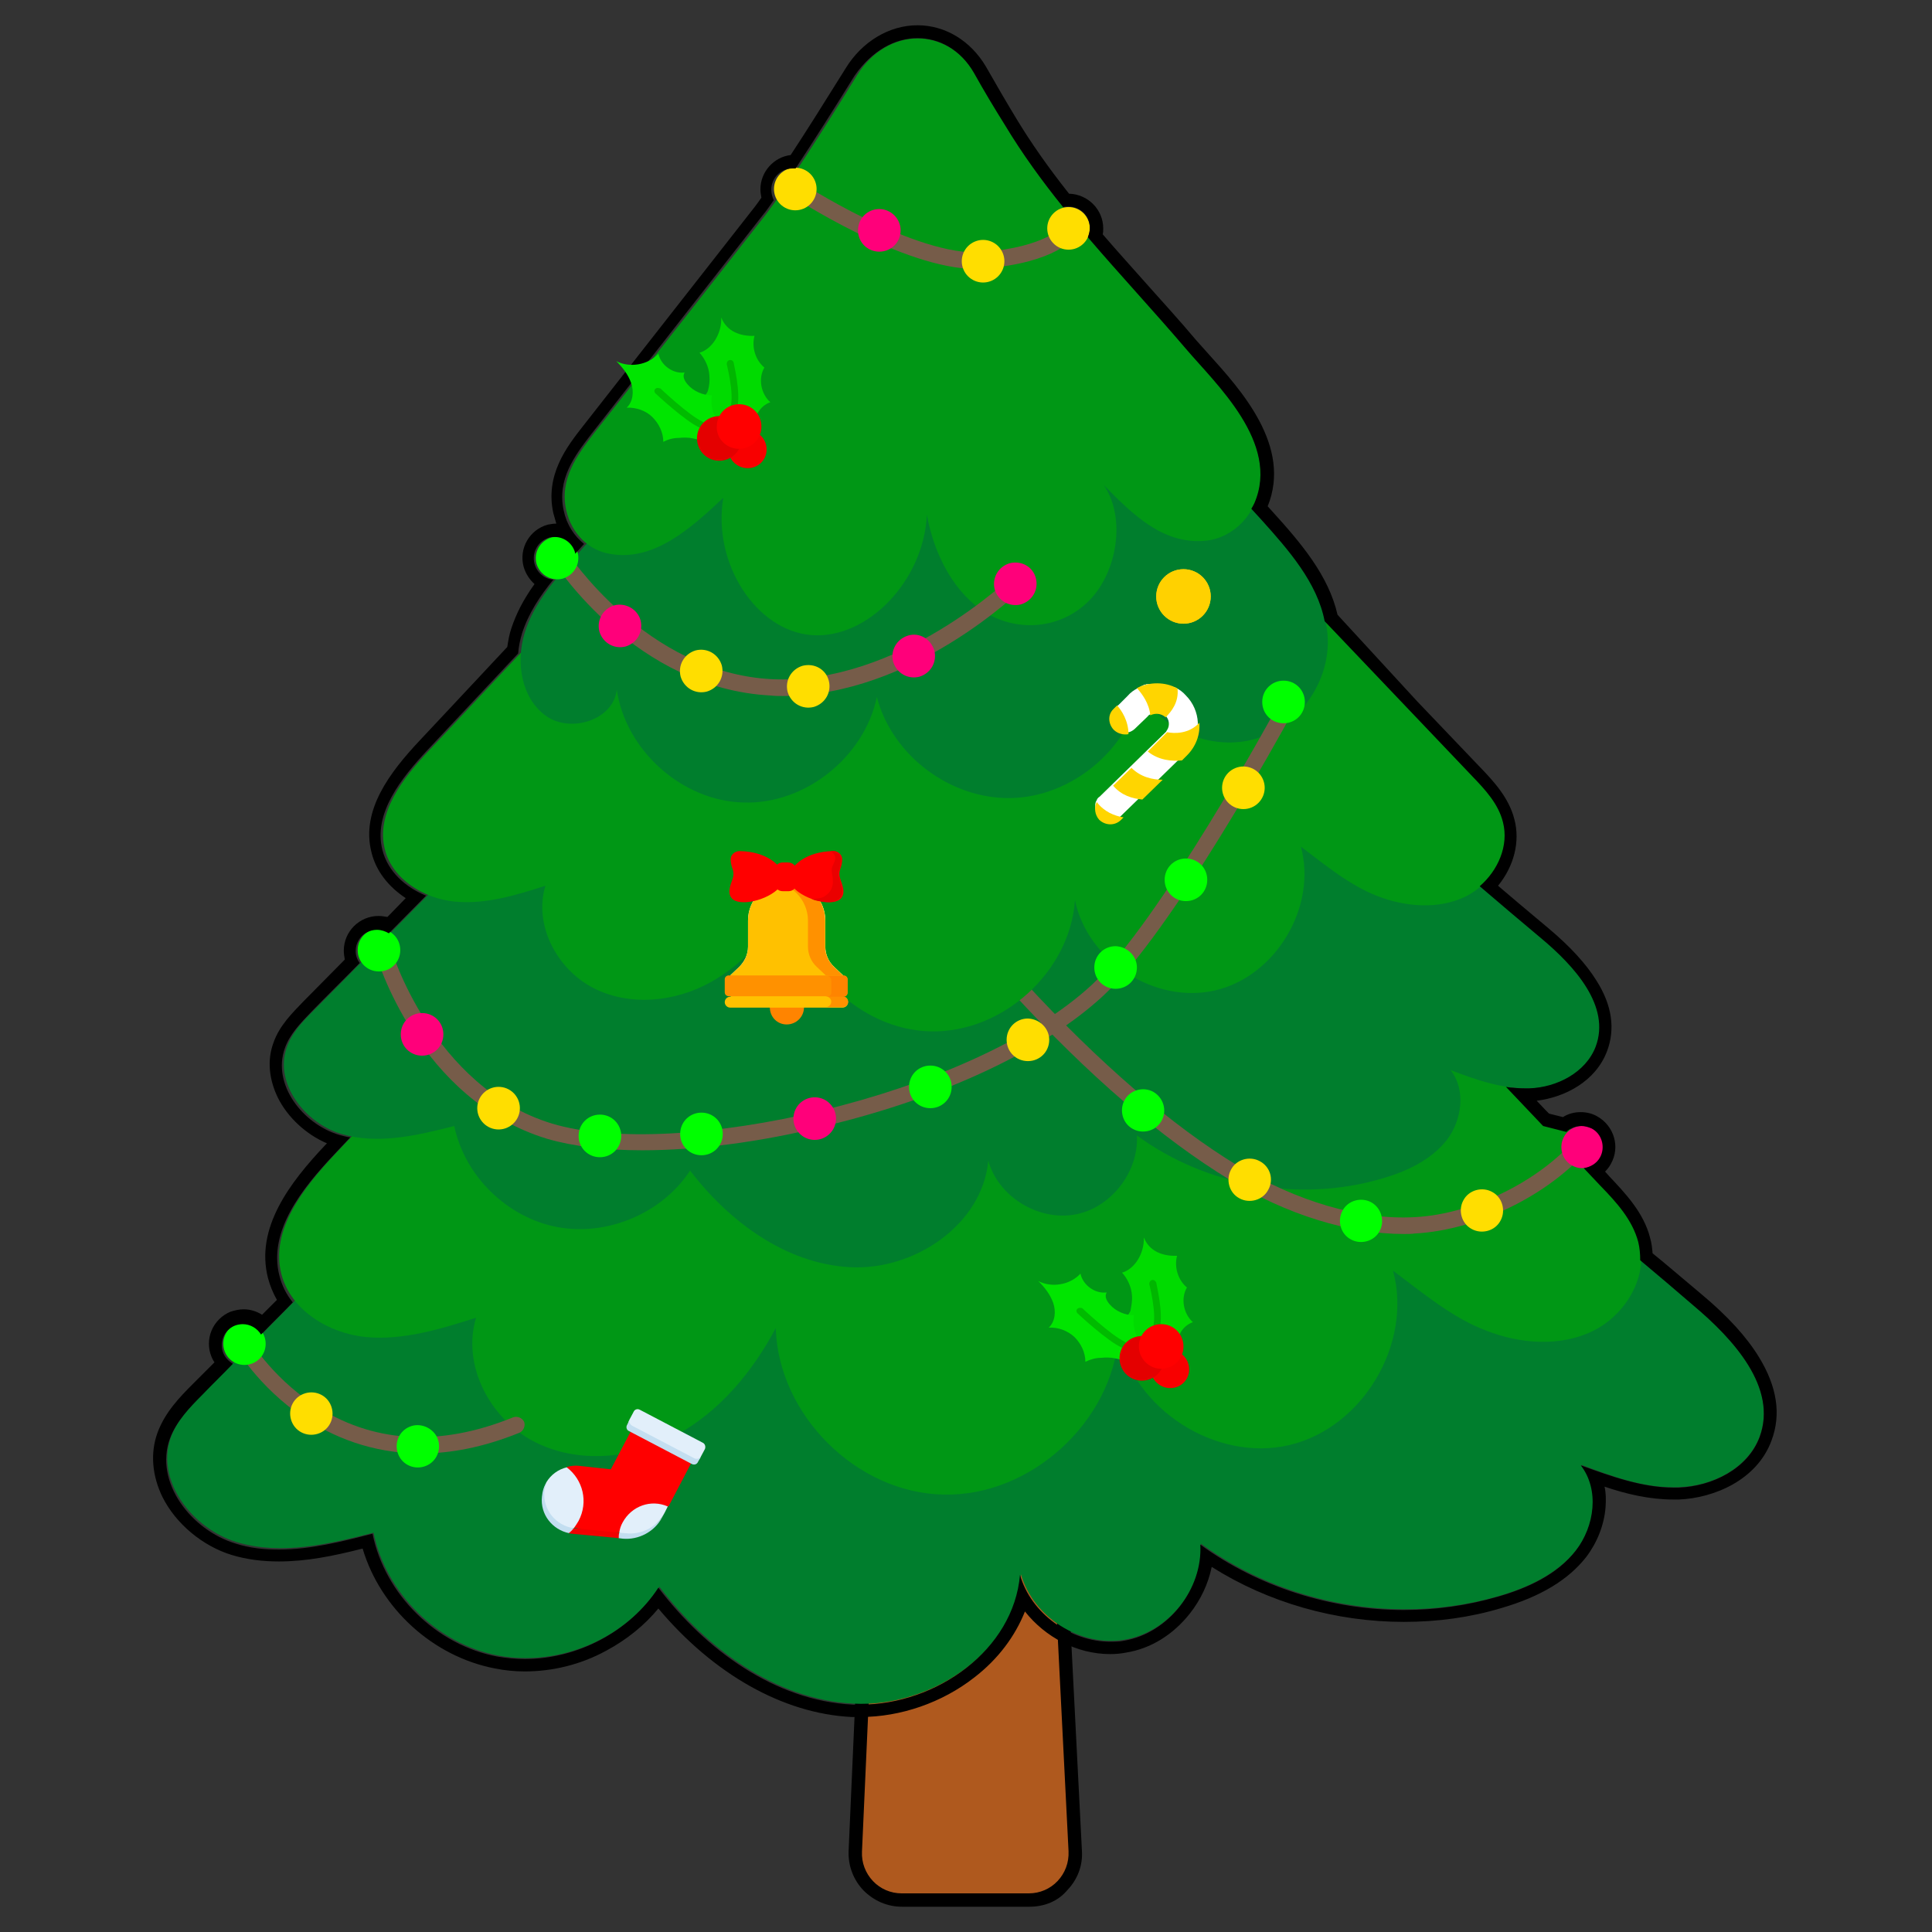 <?xml version="1.0" encoding="utf-8"?>
<!-- Generator: Adobe Illustrator 26.5.0, SVG Export Plug-In . SVG Version: 6.00 Build 0)  -->
<svg version="1.1" id="레이어_1" xmlns="http://www.w3.org/2000/svg" xmlns:xlink="http://www.w3.org/1999/xlink" x="0px"
	 y="0px" viewBox="0 0 390 390" style="enable-background:new 0 0 390 390;" xml:space="preserve">
<rect x="0" y="0" width="390" height="390" fill="#333333" stroke="none"/>
<g>
	<path style="fill:#AF591E;" d="M207.8,383.6h-25.7c-5.3,0-9.6-4.5-9.4-9.8l3.3-74.7h37.4l3.8,74.6
		C217.5,379.1,213.2,383.6,207.8,383.6z"/>
	<path d="M207.8,384.9h-25.7c-3,0-5.7-1.2-7.8-3.3c-2-2.1-3.1-4.9-3-7.9l3.3-74.7c0-0.7,0.6-1.3,1.3-1.3h37.4c0.7,0,1.3,0.6,1.3,1.3
		l3.8,74.6c0.2,3-0.9,5.8-2.9,7.9C213.6,383.8,210.8,384.9,207.8,384.9z M177.3,300.4l-3.3,73.4c-0.1,2.2,0.7,4.3,2.2,5.9
		c1.5,1.6,3.6,2.5,5.8,2.5h25.7c2.2,0,4.3-0.9,5.8-2.5c1.5-1.6,2.3-3.7,2.2-6l-3.7-73.4H177.3z"/>
</g>
<path style="fill:#007E2D;" d="M85.2,236.6c-14.7,14.9-29.4,29.7-44.1,44.6c-2.6,2.7-5.3,5.4-6.6,8.9c-3.2,8.8,4.4,18.5,13.3,21.2
	c9,2.7,18.6,0.4,27.6-1.9c2.5,12.2,12.9,22.5,25.2,24.8c12.3,2.3,25.7-3.4,32.5-13.9c9.5,12.5,23.5,22.8,39.2,23.6
	c15.7,0.8,32.5-10.4,33.8-26.1c2.5,8.7,12,14.7,20.9,13.2c8.9-1.5,16-10.4,15.4-19.4c17,12.4,39.9,16.5,60.1,10.6
	c5.9-1.7,11.9-4.5,15.7-9.3c3.8-4.9,4.8-12.3,1-17.2c6.4,2.4,12.9,4.8,19.7,4.5c6.8-0.2,13.9-3.8,16.3-10.2
	c3.7-9.9-5.3-19.7-13.4-26.6c-20.4-17.3-40.8-34.5-61.2-51.8c-20.1-17-41-34.5-66.2-42.2c-23.6-7.3-49.8-5.2-72,5.6
	c-22.1,10.8-39.9,30.3-48.6,53.4"/>
<path style="fill:#009715;" d="M120.4,176.8c-17.5,18.7-35.1,37.4-52.6,56c-6.4,6.8-13.3,15.4-11,24.4c1.9,7.3,9.6,12,17.1,12.7
	c7.5,0.7,15-1.6,22.2-3.9c-2.9,9.6,2.8,20.4,11.7,25c8.9,4.6,20,3.5,28.7-1.3c8.8-4.8,15.4-12.8,20.1-21.6
	c0.5,17.5,16.3,33.3,33.9,33.6c17.5,0.4,34-14.6,35.3-32.1c3,14.9,19.7,25.6,34.5,22.1c14.8-3.5,24.9-20.5,20.9-35.2
	c5.9,4.4,11.9,9.5,18.8,12.1c6.9,2.7,14.9,3.3,21.5,0.1c6.6-3.2,11.3-11,9.4-18.1c-1.1-4.4-4.4-7.9-7.6-11.3c-2.8-3,2.3-7-1.5-8.8
	c-19.5-9.5-32.7-27-45.5-40.4c-11.7-12.2-23.5-24.6-38-33.3c-18.1-10.7-39.8-15.1-60.6-12.2C156.9,147.7,134.8,161.5,120.4,176.8z"
	/>
<path style="fill:#007E2D;" d="M99.6,167.3c-12.1,12.2-24.2,24.5-36.3,36.7c-2.2,2.2-4.4,4.5-5.4,7.4c-2.6,7.2,3.6,15.3,11,17.5
	c7.4,2.2,15.3,0.3,22.8-1.6c2.1,10.1,10.7,18.5,20.8,20.4c10.1,1.9,21.2-2.8,26.8-11.4c7.9,10.3,19.3,18.8,32.3,19.5
	c13,0.7,26.7-8.6,27.9-21.5c2,7.2,9.9,12.1,17.3,10.9c7.3-1.2,13.1-8.5,12.7-16c14,10.3,32.9,13.6,49.5,8.7c4.9-1.4,9.8-3.7,13-7.7
	c3.1-4,4-10.2,0.8-14.2c5.2,2,10.7,3.9,16.2,3.7c5.6-0.2,11.5-3.1,13.4-8.4c3.1-8.2-4.3-16.3-11-21.9
	c-16.8-14.2-33.6-28.4-50.5-42.7c-16.6-14-33.8-28.4-54.6-34.8c-19.4-6-41.1-4.3-59.3,4.7c-18.2,8.9-32.9,25-40.1,44"/>
<g>
	<path style="fill:#765C49;" d="M85,293.4c-10.1,0-18-3.5-23.6-7.2c-9.4-6.3-14-14.4-14.2-14.8c-0.4-0.8-0.2-1.8,0.6-2.2
		c0.8-0.4,1.8-0.2,2.2,0.6l0,0c0,0.1,4.5,7.9,13.3,13.7c11.7,7.8,25.3,8.7,40.3,2.6c0.8-0.3,1.8,0.1,2.2,0.9
		c0.3,0.8-0.1,1.8-0.9,2.2C97.5,292.2,90.9,293.4,85,293.4z"/>
	<path style="fill:#00FF00;" d="M53.3,269.6c0.9,2.2-0.1,4.7-2.3,5.6c-2.2,0.9-4.7-0.1-5.6-2.3c-0.9-2.2,0.1-4.7,2.3-5.6
		C49.9,266.4,52.4,267.5,53.3,269.6z"/>
	<path style="fill:#FFDE00;" d="M66.8,283.7c0.9,2.2-0.1,4.7-2.3,5.6c-2.2,0.9-4.7-0.1-5.6-2.3c-0.9-2.2,0.1-4.7,2.3-5.6
		C63.4,280.5,65.9,281.5,66.8,283.7z"/>
	<path style="fill:#00FF00;" d="M88.3,290.3c0.9,2.2-0.1,4.7-2.3,5.6c-2.2,0.9-4.7-0.1-5.6-2.3c-0.9-2.2,0.1-4.7,2.3-5.6
		C84.8,287.1,87.4,288.2,88.3,290.3z"/>
</g>
<g>
	<path style="fill:#765C49;" d="M283.4,249.1c-11,0-23.7-3.9-35.1-10.9c-13.8-8.4-28.6-21.1-43.9-37.8c-0.6-0.7-0.6-1.7,0.1-2.3
		c0.7-0.6,1.7-0.6,2.3,0.1c15.1,16.4,29.7,29,43.2,37.2c11.7,7.1,24.6,10.9,35.5,10.3c12.3-0.6,26.5-7.9,33.7-17.2
		c0.6-0.7,1.6-0.9,2.3-0.3c0.7,0.6,0.9,1.6,0.3,2.3c-7.8,10.1-23,17.8-36.2,18.5C284.9,249.1,284.2,249.1,283.4,249.1z"/>
	<path style="fill:#00FF00;" d="M234.5,226.2c-1.1,2.1-3.8,2.8-5.8,1.7c-2.1-1.1-2.8-3.8-1.7-5.8c1.1-2.1,3.8-2.8,5.8-1.7
		C234.9,221.6,235.6,224.2,234.5,226.2z"/>
	<path style="fill:#FFDE00;" d="M256,240.2c-1.1,2.1-3.8,2.8-5.8,1.7c-2.1-1.1-2.8-3.8-1.7-5.8c1.1-2.1,3.8-2.8,5.8-1.7
		C256.4,235.5,257.2,238.1,256,240.2z"/>
	<path style="fill:#FFDE00;" d="M302.9,246.4c-1.1,2.1-3.8,2.8-5.8,1.7c-2.1-1.1-2.8-3.8-1.7-5.8c1.1-2.1,3.8-2.8,5.8-1.7
		C303.3,241.7,304,244.4,302.9,246.4z"/>
	<path style="fill:#00FF00;" d="M278.5,248.5c-1.1,2.1-3.8,2.8-5.8,1.7c-2.1-1.1-2.8-3.8-1.7-5.8c1.1-2.1,3.8-2.8,5.8-1.7
		C278.8,243.8,279.6,246.4,278.5,248.5z"/>
	<path style="fill:#FF007A;" d="M323.2,233.6c-1.1,2.1-3.8,2.8-5.8,1.7c-2.1-1.1-2.8-3.8-1.7-5.8c1.1-2.1,3.8-2.8,5.8-1.7
		C323.6,229,324.4,231.6,323.2,233.6z"/>
</g>
<path style="fill:#009715;" d="M130.1,105.2c-14.5,15.4-28.9,30.8-43.4,46.2c-5.3,5.6-10.9,12.7-9,20.1c1.5,6,7.9,9.9,14.1,10.5
	c6.2,0.6,12.4-1.3,18.3-3.2c-2.4,7.9,2.3,16.8,9.6,20.6c7.3,3.8,16.5,2.9,23.7-1.1c7.2-4,12.7-10.6,16.6-17.8
	c0.4,14.5,13.4,27.4,27.9,27.7c14.5,0.3,28.1-12,29.1-26.5c2.5,12.3,16.2,21.1,28.4,18.2c12.2-2.9,20.5-16.9,17.2-29
	c4.9,3.7,9.8,7.8,15.5,10c5.7,2.2,12.3,2.7,17.7,0.1c5.5-2.7,9.3-9.1,7.8-15c-0.9-3.6-3.6-6.5-6.2-9.3c-12.9-13.5-25.8-27-38.7-40.6
	c-9.6-10.1-19.4-20.3-31.3-27.4c-14.9-8.9-32.8-12.5-50-10C160.2,81.2,141.9,92.6,130.1,105.2z"/>
<path style="fill:#007E2D;" d="M116,112.5c-4.1,4.6-8.3,9.4-10.1,15.3c-1.8,5.9-0.7,13.1,4.3,16.7c5,3.6,13.7,0.8,14.3-5.3
	c1.8,12.3,13.2,22.5,25.6,22.8c12.4,0.4,24.4-9.2,26.9-21.3c3.1,11.8,14.8,20.6,27,20.4c12.1-0.2,23.5-9.5,26.2-21.4
	c4.5,7.9,14.7,12,23.4,9.4c8.7-2.6,15-11.6,14.4-20.7c-0.6-9.1-7-16.5-13.1-23.3c-8.5-9.4-17-18.8-25.5-28.2
	c-8.9-9.8-18.3-19.9-30.8-24.2c-15.6-5.3-34.1,0.3-43.8,13.5C142.7,82.4,129.4,97.3,116,112.5z"/>
<path style="fill:#009715;" d="M119.8,87.6c-3.3,4.3-6.9,9.1-5.5,15.4c1.1,4.8,4.6,8.1,8.8,8.8c8.8,1.6,16.2-5,22.9-11.3
	c-2.2,13.2,6.6,26.8,17.8,27.7c11.3,0.9,22.7-11,23.3-24.3c1.5,8.3,5.7,16.1,12.1,19.9c6.4,3.8,15,3.2,20.7-2.6
	c5.7-5.8,7.4-16.8,2.9-23.3c5.7,5.8,11.7,11.8,20,11.3c4.3-0.2,8.5-3,10.5-7.6c5.2-12.2-7.8-24.1-13.9-31.3
	c-12.4-14.5-26.3-28.2-36.4-44.9c-2.1-3.5-4.2-7.1-6.3-10.6c-5.5-9.5-17.6-9.4-23.7,0.4c-6.7,10.9-14.5,23-18.4,28.1
	C143,58.1,131.4,72.9,119.8,87.6z"/>
<g>
	<path style="fill:#765C49;" d="M129.6,232.2c-7.4,0-13.9-0.8-19.1-2.3c-26-7.9-34.5-36.6-34.8-37.8c-0.3-0.9,0.3-1.8,1.1-2
		c0.9-0.3,1.8,0.3,2,1.1c0.1,0.3,8.4,28.2,32.6,35.6c24.8,7.5,84.3-5.2,109-28c13.6-12.6,36.7-54.8,36.9-55.2
		c0.4-0.8,1.4-1.1,2.2-0.7c0.8,0.4,1.1,1.4,0.7,2.2c-1,1.8-23.6,43.1-37.6,56c-11.8,10.9-32.2,20.5-56,26.2
		C153.4,230.6,140.5,232.2,129.6,232.2z"/>
	<path style="fill:#00FF00;" d="M80.8,191.8c0,2.4-1.9,4.3-4.3,4.3c-2.4,0-4.3-1.9-4.3-4.3c0-2.4,1.9-4.3,4.3-4.3
		C78.9,187.5,80.8,189.4,80.8,191.8z"/>
	<path style="fill:#FF007A;" d="M89.5,208.8c0,2.4-1.9,4.3-4.3,4.3c-2.4,0-4.3-1.9-4.3-4.3c0-2.4,1.9-4.3,4.3-4.3
		C87.6,204.5,89.5,206.4,89.5,208.8z"/>
	
		<ellipse transform="matrix(8.248139e-02 -0.997 0.997 8.248139e-02 -130.683 305.544)" style="fill:#FFDE00;" cx="100.6" cy="223.7" rx="4.3" ry="4.3"/>
	<path style="fill:#00FF00;" d="M125.4,229.3c0,2.4-1.9,4.3-4.3,4.3s-4.3-1.9-4.3-4.3c0-2.4,1.9-4.3,4.3-4.3
		S125.4,226.9,125.4,229.3z"/>
	<path style="fill:#00FF00;" d="M145.9,228.9c0,2.4-1.9,4.3-4.3,4.3c-2.4,0-4.3-1.9-4.3-4.3c0-2.4,1.9-4.3,4.3-4.3
		C144,224.6,145.9,226.5,145.9,228.9z"/>
	
		<ellipse transform="matrix(0.23 -0.973 0.973 0.23 -92.978 333.952)" style="fill:#FF007A;" cx="164.5" cy="225.7" rx="4.3" ry="4.3"/>
	<path style="fill:#00FF00;" d="M192.1,219.4c0,2.4-1.9,4.3-4.3,4.3s-4.3-1.9-4.3-4.3c0-2.4,1.9-4.3,4.3-4.3S192.1,217,192.1,219.4z
		"/>
	<path style="fill:#FFDE00;" d="M211.8,209.9c0,2.4-1.9,4.3-4.3,4.3c-2.4,0-4.3-1.9-4.3-4.3s1.9-4.3,4.3-4.3
		C209.9,205.7,211.8,207.6,211.8,209.9z"/>
	<path style="fill:#00FF00;" d="M229.5,195.3c0,2.4-1.9,4.3-4.3,4.3c-2.4,0-4.3-1.9-4.3-4.3s1.9-4.3,4.3-4.3
		C227.6,191.1,229.5,193,229.5,195.3z"/>
	<path style="fill:#00FF00;" d="M243.7,177.6c0,2.4-1.9,4.3-4.3,4.3c-2.4,0-4.3-1.9-4.3-4.3c0-2.4,1.9-4.3,4.3-4.3
		C241.8,173.3,243.7,175.2,243.7,177.6z"/>
	
		<ellipse transform="matrix(0.924 -0.383 0.383 0.924 -41.772 108.113)" style="fill:#FFDE00;" cx="250.9" cy="159.1" rx="4.3" ry="4.3"/>
	<path style="fill:#00FF00;" d="M263.4,141.7c0,2.4-1.9,4.3-4.3,4.3c-2.4,0-4.3-1.9-4.3-4.3c0-2.4,1.9-4.3,4.3-4.3
		C261.5,137.4,263.4,139.3,263.4,141.7z"/>
</g>
<g>
	<path style="fill:#765C49;" d="M197,54.3c-14.7,0-36.9-14.5-37.8-15.1c-0.8-0.5-1-1.5-0.5-2.3c0.5-0.8,1.5-1,2.3-0.5
		c0.2,0.2,23.9,15.6,37.4,14.5c12.9-1.1,15.9-5.1,15.9-5.2c0.5-0.8,1.5-1,2.3-0.5c0.8,0.5,1,1.5,0.5,2.3c-0.3,0.6-3.8,5.5-18.4,6.7
		C198.1,54.3,197.5,54.3,197,54.3z"/>
	
		<ellipse transform="matrix(0.924 -0.383 0.383 0.924 -2.393 64.328)" style="fill:#FFDE00;" cx="160.5" cy="38.2" rx="4.3" ry="4.3"/>
	<path style="fill:#FF007A;" d="M181.8,46.5c0,2.4-1.9,4.3-4.3,4.3c-2.4,0-4.3-1.9-4.3-4.3c0-2.4,1.9-4.3,4.3-4.3
		C179.8,42.2,181.8,44.1,181.8,46.5z"/>
	
		<ellipse transform="matrix(0.924 -0.383 0.383 0.924 -5.095 79.929)" style="fill:#FFDE00;" cx="198.4" cy="52.8" rx="4.3" ry="4.3"/>
	<circle style="fill:#FFDE00;" cx="215.7" cy="46.1" r="4.3"/>
</g>
<g>
	<path style="fill:#765C49;" d="M158,140.5c-0.8,0-1.6,0-2.4-0.1c-27.3-1.4-43.3-26.2-44-27.2c-0.5-0.8-0.3-1.8,0.5-2.3
		c0.8-0.5,1.8-0.3,2.3,0.5c0.2,0.2,15.9,24.4,41.4,25.7c25.7,1.3,48.5-20.8,48.7-21c0.7-0.6,1.7-0.6,2.3,0c0.6,0.7,0.6,1.7,0,2.3
		C205.8,119.4,184.1,140.5,158,140.5z"/>
	<path style="fill:#00FF00;" d="M116.6,111.5c0.6,2.3-0.7,4.6-3,5.3c-2.3,0.6-4.6-0.7-5.3-3c-0.6-2.3,0.7-4.6,3-5.3
		C113.6,107.9,116,109.2,116.6,111.5z"/>
	<path style="fill:#FF007A;" d="M129.3,125.2c0.6,2.3-0.7,4.6-3,5.3c-2.3,0.6-4.6-0.7-5.3-3c-0.6-2.3,0.7-4.6,3-5.3
		C126.3,121.6,128.7,123,129.3,125.2z"/>
	<path style="fill:#FFDE00;" d="M145.7,134.3c0.6,2.3-0.7,4.6-3,5.3c-2.3,0.6-4.6-0.7-5.3-3c-0.6-2.3,0.7-4.6,3-5.3
		C142.7,130.7,145,132,145.7,134.3z"/>
	<path style="fill:#FFDE00;" d="M167.3,137.4c0.6,2.3-0.7,4.6-3,5.3c-2.3,0.6-4.6-0.7-5.3-3c-0.6-2.3,0.7-4.6,3-5.3
		C164.4,133.8,166.7,135.1,167.3,137.4z"/>
	<path style="fill:#FF007A;" d="M188.6,131.3c0.6,2.3-0.7,4.6-3,5.3c-2.3,0.6-4.6-0.7-5.3-3c-0.6-2.3,0.7-4.6,3-5.3
		C185.6,127.6,187.9,129,188.6,131.3z"/>
	<path style="fill:#FF007A;" d="M209.1,116.7c0.6,2.3-0.7,4.6-3,5.3c-2.3,0.6-4.6-0.7-5.3-3c-0.6-2.3,0.7-4.6,3-5.3
		C206.2,113.1,208.5,114.4,209.1,116.7z"/>
</g>
<g id="ornament_x5F_application_5_">
	<path style="fill:#00DB00;" d="M228.5,261.5c-0.1-1.7-0.9-3.4-2-4.6c2.5-0.7,4.5-3.8,4.4-7.1c1.1,2.8,3.8,3.8,6.7,3.7
		c-0.6,2.3,0.2,4.9,2,6.4c-1.3,2.2-0.7,5.3,1.2,7c-2.1,0.7-3.5,3.1-3.1,5.3c-0.8-0.8-2.1-0.9-3.1-0.4c-1,0.5-1.6,1.7-1.4,2.8
		c-0.5-1.7-2.5-2.8-4.2-2.2c0.4-0.1,0.4-1.8,0.3-2.1c-0.1-0.7-0.3-1.5-0.6-2.1c-0.3-0.5-1.9-1.6-1.9-1.6s1.2-1.4,1.4-2
		C228.4,263.5,228.6,262.5,228.5,261.5z"/>
	<path style="fill:#00E500;" d="M219.1,274.9c0-1.9-0.9-3.7-2.2-5c-1.4-1.3-3.3-2-5.2-1.9c1.3-1.2,1.5-3.3,0.9-5
		c-0.6-1.7-1.7-3.1-3-4.4c2.7,1.4,6.4,0.8,8.5-1.5c0.5,2.3,2.9,4.1,5.3,3.8c-0.5,0.8,0,1.7,0.6,2.4c1.2,1.4,3.1,2.2,4.9,2.2
		c-0.4,2.4,0.5,5,2.4,6.7c-0.2-0.2-1,0-1.2,0.1c-0.4,0.1-0.8,0.3-1.1,0.5c-0.3,0.2-0.6,0.5-0.9,0.9c-0.2,0.3-0.3,0.8-0.5,1.1
		c-0.3,0.3-0.7,0-1.1-0.2c-0.4-0.2-0.9-0.3-1.4-0.4c-0.9-0.2-1.9-0.2-2.9-0.1C221.2,274.1,220.1,274.4,219.1,274.9z"/>
	<g style="opacity:0.5;">
		<path style="fill:#009100;" d="M218,264c-0.4,0-0.7,0.3-0.7,0.6c0,0.2,0.1,0.4,0.2,0.5c0.2,0.2,6,5.6,8.9,6.9
			c0.3,0.2,0.7,0,0.9-0.3c0.2-0.3,0-0.7-0.3-0.9l0,0c-2.7-1.2-8.5-6.7-8.5-6.7C218.3,264,218.2,264,218,264z"/>
		<path style="fill:#009100;" d="M232.5,258.4L232.5,258.4c-0.3,0.1-0.5,0.4-0.5,0.8c0,0.1,1.5,5.8,0.8,8.5c0,0,0,0.1,0,0.1
			c-0.1,0.3,0.2,0.7,0.5,0.8c0.3,0.1,0.7-0.2,0.8-0.5c0.8-3.1-0.7-8.9-0.7-9.2C233.2,258.5,232.9,258.3,232.5,258.4L232.5,258.4z"/>
	</g>
	<path style="fill:#F80000;" d="M236,280.2c-1.7-0.1-3.2-1.3-3.6-3c-0.1-0.3,0-0.5,0.3-0.7l4.8-3.4c0.1-0.1,0.3-0.1,0.4-0.1
		c0.1,0,0.2,0,0.3,0.1c1.8,1.1,2.4,3.5,1.3,5.3C238.8,279.6,237.4,280.3,236,280.2z"/>
	<path style="fill:#E40000;" d="M230.3,278.7c2.5,0.1,4.6-1.8,4.7-4.3c0.1-2.5-1.8-4.6-4.3-4.7c-2.5-0.1-4.6,1.8-4.7,4.3
		C225.9,276.5,227.8,278.6,230.3,278.7z"/>
	<path style="fill:#FF0000;" d="M234.2,276.3c2.5,0.1,4.6-1.8,4.7-4.3c0.1-2.5-1.8-4.6-4.3-4.7c-2.5-0.1-4.6,1.8-4.7,4.3
		C229.8,274.1,231.8,276.2,234.2,276.3z"/>
</g>
<g id="bell_x5F_application_5_">
	<g>
		<path style="fill:#FF8400;" d="M158.8,206.8L158.8,206.8c1.9,0,3.5-1.5,3.5-3.5l-0.8-0.7h-5.3l-0.8,0.7
			C155.4,205.3,156.9,206.8,158.8,206.8z"/>
		<path style="fill:#FFC100;" d="M147.4,203.4h22.7c0.6,0,1.1-0.5,1.1-1.1v0c0-0.6-0.5-1.1-1.1-1.1l-1-0.7h-20.6l-1.1,0.7
			c-0.6,0-1.1,0.5-1.1,1.1v0C146.3,202.9,146.8,203.4,147.4,203.4z"/>
		<path style="fill:#FF9100;" d="M167.8,202.2L167.8,202.2c0,0.6-0.5,1.1-1.1,1.1h3.4c0.6,0,1.1-0.5,1.1-1.1v0
			c0-0.6-0.5-1.1-1.1-1.1l-1-0.7h-3.4l1,0.7C167.3,201.2,167.8,201.6,167.8,202.2z"/>
		<path style="fill:#FFFFFF;" d="M149.2,195.2c1.1-1.1,1.8-2.5,1.8-4.1v-5.3c0-4.3,3.5-7.8,7.8-7.8c4.3,0,7.8,3.5,7.8,7.8v5.3
			c0,1.5,0.6,3,1.8,4.1l1.8,1.7h-9.9h-3h-9.9L149.2,195.2z"/>
		<path style="fill:#FFC100;" d="M149.2,195.2c1.1-1.1,1.8-2.5,1.8-4.1v-5.3c0-4.3,3.5-7.8,7.8-7.8c4.3,0,7.8,3.5,7.8,7.8v5.3
			c0,1.5,0.6,3,1.8,4.1l1.8,1.7l-1.6,0.7H149l-1.6-0.7L149.2,195.2z"/>
		<path style="fill:#FF9100;" d="M157,178.2c1.5,0.3,2.8,1.1,3.8,2.1c1.4,1.4,2.3,3.4,2.3,5.5v5.3c0,1.5,0.6,3,1.8,4.1l1.8,1.7h3.4
			l-1.8-1.7c-1.1-1.1-1.8-2.5-1.8-4.1v-5.3c0-2.2-0.9-4.1-2.3-5.5c-1.4-1.4-3.4-2.3-5.5-2.3C158.1,178,157.6,178.1,157,178.2z"/>
		<path style="fill:#FF9100;" d="M146.3,197.7v2.6c0,0.5,0.4,0.8,0.8,0.8h23.2c0.5,0,0.8-0.4,0.8-0.8v-2.6c0-0.5-0.4-0.8-0.8-0.8
			h-23.2C146.7,196.9,146.3,197.2,146.3,197.7z"/>
		<path style="fill:#FF8400;" d="M166.9,201.2h3.4c0.5,0,0.8-0.4,0.8-0.8v-2.6c0-0.5-0.4-0.8-0.8-0.8h-3.4c0.5,0,0.9,0.4,0.9,0.9
			v2.6C167.8,200.8,167.4,201.2,166.9,201.2z"/>
	</g>
	<g>
		<path style="fill:#FF0000;" d="M160.3,174.9c0,0,2.2-3,7.9-3.1c1,0,1.9,0.8,1.8,1.8c0,0.4-0.1,1-0.3,1.6c0,0-0.4,0.8-0.2,1.8
			c0.2,1,1.4,3,0.3,4.3c-1.4,1.8-7.3,0.5-9.7-2.2L160.3,174.9z"/>
		<path style="fill:#FF0000;" d="M157.2,174.9c0,0-2.2-3-7.9-3.1c-1,0-1.9,0.8-1.8,1.8c0,0.4,0.1,1,0.3,1.6c0,0,0.4,0.8,0.2,1.8
			c-0.2,1-1.4,3-0.3,4.3c1.4,1.8,7.3,0.5,9.7-2.2L157.2,174.9z"/>
		<g>
			<path style="fill:#FF0000;" d="M159.2,179.9H158c-1,0-1.7-0.8-1.7-1.7v-2.4c0-1,0.8-1.7,1.7-1.7h1.1c1,0,1.7,0.8,1.7,1.7v2.4
				C160.9,179.1,160.1,179.9,159.2,179.9z"/>
		</g>
		<g>
			<path style="fill:#EA0000;" d="M169.4,177c-0.2-1,0.2-1.8,0.2-1.8c0.2-0.6,0.3-1.2,0.3-1.6c0.1-1-0.8-1.9-1.8-1.8
				c-0.2,0-0.3,0-0.5,0c0.6,0.3,1.1,0.9,1,1.6c-0.1,0.7-0.6,1.3-0.7,2c-0.1,0.7,0.2,1.3,0.2,2c0.2,1.7-0.5,2.8-1.6,3.5
				c-0.7,0.5-1.8,0.5-2.7,0.6c2.4,0.8,4.9,0.9,5.8-0.2C170.8,180,169.6,178,169.4,177z"/>
		</g>
	</g>
</g>
<g id="socks_x5F_application_5_">
	<g>
		<path style="fill:#E2EFFA;" d="M141.8,291.2l-12.6-6.6c-0.5-0.3-1.1-0.1-1.3,0.4l-0.8,1.5c-0.6,1.1-0.3,1.6,0.2,1.9l12.6,6.6
			c0.5,0.3,1.1,0.1,1.6-1l0.8-1.5C142.5,292,142.3,291.4,141.8,291.2z"/>
		<path style="fill:#FF0000;" d="M133.6,291.6l-6.3-2.6l-4,7.6l-6.4-0.7c-0.8-0.1-1.6,0-2.4,0.2c-0.8,0.2,1.4,12.3,1.4,12.3
			c0.1,0,0.1,0,0.2,0l4.3,1.1l4.8-0.2l9.8-5.3l4.6-8.8L133.6,291.6z"/>
		<path style="fill:#E2EFFA;" d="M126.2,310.1c3.2,0.3,6.5-1.9,8-4.8l0.6-1.2c-3.4-1.5-7.3-0.1-9.1,3.2c-0.4,0.7-0.6,1.4-0.7,2.1
			L126.2,310.1z"/>
		<path style="fill:#C3DEF0;" d="M140.2,294.4l-12.6-6.6c-0.5-0.3-0.7-0.9-0.4-1.3l-0.6,1.1c-0.3,0.5-0.1,1.1,0.4,1.3l12.6,6.6
			c0.5,0.3,1.1,0.1,1.3-0.4l0.6-1.1C141.3,294.4,140.7,294.6,140.2,294.4z"/>
		<path style="fill:#E2EFFA;" d="M109.7,301c-0.3,3.2,1.4,6.7,4.4,7.7l1.7-0.2c0.4-0.5,0.7-1,1-1.5c2-3.8,0.9-8.3-2.4-10.8
			c-1.7,0.4-3.2,1.5-4.1,3C110.1,299.7,109.8,300.4,109.7,301z"/>
		<path style="fill:#C3DEF0;" d="M109.9,301c0.1-0.7,0.2-1.3,0.5-1.9c-0.6,0.9-0.9,1.9-1,3c-0.4,3.6,2.1,6.7,5.5,7.4l1.1-0.3
			l-0.1-0.7C112.2,308,109.5,304.7,109.9,301L109.9,301z"/>
		<path style="fill:#C3DEF0;" d="M126.3,309.5l-1.3-0.1l-0.5,0.6l0.4,0.5l0.8,0.1c3.2,0.3,6.4-1.4,7.9-4.2l0.6-1.1
			C132.7,308.2,129.5,309.9,126.3,309.5L126.3,309.5z"/>
		<path style="fill:#F20000;" d="M124.9,310.5c0-0.4,0-0.7,0.1-1.1l-9-0.9c-0.1,0-0.1,0-0.2,0c-0.3,0.4-0.6,0.7-1,1
			c0.2,0,0.4,0.1,0.6,0.1L124.9,310.5z"/>
	</g>
</g>
<circle style="fill:#FFD100;" cx="238.9" cy="120.4" r="5.5"/>
<circle style="fill:#FFD100;" cx="238.9" cy="120.4" r="5.5"/>
<g>
	<path d="M185.2,7.7c4.4,0,8.7,2.3,11.4,7c2,3.6,4.1,7.1,6.3,10.6c3.5,5.8,7.5,11.3,11.7,16.5c0.4-0.1,0.7-0.1,1.1-0.1
		c2.4,0,4.3,1.9,4.3,4.3c0,0.7-0.2,1.3-0.4,1.9c6.5,7.6,13.3,14.9,19.7,22.4c6.1,7.2,19.2,19.1,13.9,31.3c-0.2,0.4-0.4,0.8-0.6,1.1
		c0.7,0.8,1.4,1.5,2.1,2.3c5.4,6,11.2,12.6,12.7,20.4c9.9,10.4,19.9,20.9,29.8,31.3c2.6,2.7,5.3,5.6,6.2,9.3c1.2,4.7-1,9.7-4.7,12.9
		c4.1,3.5,8.2,7,12.4,10.5c6.7,5.6,14.1,13.7,11,21.9c-2,5.2-7.8,8.2-13.4,8.4c-0.3,0-0.5,0-0.8,0c-1.3,0-2.6-0.1-3.9-0.3
		c2.5,2.6,5,5.3,7.5,7.9l4.7,1.2c0.8-0.8,1.9-1.2,3-1.2c0.7,0,1.4,0.2,2.1,0.5c2.1,1.1,2.8,3.8,1.7,5.8c-0.7,1.3-2,2-3.3,2.2
		c1.1,1.2,2.3,2.4,3.4,3.6c3.2,3.3,6.4,6.8,7.6,11.3c0.3,1.2,0.4,2.5,0.4,3.7c3.6,3,7.1,6,10.7,9.1c8.1,6.8,17.1,16.6,13.4,26.6
		c-2.4,6.4-9.5,9.9-16.3,10.2c-0.3,0-0.6,0-1,0c-6.4,0-12.7-2.3-18.8-4.5c3.8,4.9,2.8,12.3-1,17.2c-3.8,4.9-9.8,7.6-15.7,9.3
		c-6.2,1.8-12.6,2.7-19,2.7c-14.6,0-29.3-4.6-41.1-13.2c0.5,9-6.5,17.9-15.4,19.4c-0.9,0.2-1.9,0.2-2.8,0.2c-8,0-16-5.7-18.2-13.5
		c-1.3,15.2-16.9,26.2-32.2,26.2c-0.5,0-1.1,0-1.6,0c-15.7-0.8-29.7-11.1-39.2-23.6c-5.8,8.9-16.4,14.4-27,14.4
		c-1.8,0-3.7-0.2-5.5-0.5c-12.3-2.3-22.7-12.5-25.2-24.8c-6.2,1.6-12.6,3.2-18.9,3.2c-3,0-5.9-0.3-8.7-1.2
		c-9-2.7-16.5-12.4-13.3-21.2c1.3-3.5,4-6.3,6.6-8.9c2-2.1,4.1-4.1,6.1-6.2c-0.8-0.5-1.5-1.2-1.9-2.1c-0.9-2.2,0.1-4.7,2.3-5.6
		c0.5-0.2,1.1-0.3,1.6-0.3c1.5,0,2.9,0.8,3.7,2.1c2.1-2.2,4.3-4.3,6.4-6.5c-1.3-1.6-2.2-3.4-2.7-5.4c-2.3-9,4.6-17.6,11-24.4
		c1.1-1.2,2.2-2.3,3.3-3.5c-0.7-0.1-1.5-0.3-2.2-0.5c-7.4-2.2-13.6-10.2-11-17.5c1-2.9,3.3-5.2,5.4-7.4c3.2-3.3,6.5-6.5,9.7-9.8
		c-0.5-0.7-0.8-1.5-0.8-2.4c0-2.4,1.9-4.3,4.3-4.3c0.9,0,1.7,0.3,2.4,0.7c2.5-2.5,5-5.1,7.5-7.6c-4.2-1.7-7.7-4.9-8.8-9.2
		c-1.9-7.4,3.8-14.5,9-20.1c6.1-6.5,12.2-13,18.4-19.6c0.1-1.4,0.4-2.8,0.8-4.1c1.3-4,3.6-7.5,6.3-10.8c-1.8-0.1-3.3-1.4-3.8-3.2
		c-0.6-2.3,0.7-4.6,3-5.3c0.4-0.1,0.8-0.1,1.1-0.1c1.9,0,3.6,1.3,4.1,3.2c0,0.1,0,0.1,0,0.2c0.6-0.7,1.2-1.3,1.8-2
		c-2-1.6-3.5-3.9-4.1-6.7c-1.4-6.3,2.2-11.1,5.5-15.4c11.6-14.8,23.1-29.5,34.7-44.3c0.7-0.8,1.4-1.9,2.2-3
		c-0.3-0.6-0.5-1.3-0.5-2.1c0-2.4,1.9-4.3,4.3-4.3c0.2,0,0.4,0,0.6,0c3.7-5.6,8-12.4,11.9-18.7C176,10.2,180.7,7.7,185.2,7.7
		 M185.2,5.1C185.2,5.1,185.2,5.1,185.2,5.1c-5.7,0-11.2,3.3-14.5,8.7c-4.3,6.9-8,12.8-11.1,17.5c-3.4,0.4-6.1,3.4-6.1,6.9
		c0,0.6,0.1,1.1,0.2,1.7c-0.5,0.7-0.9,1.3-1.3,1.8L117.7,86c-3.3,4.2-7.7,9.9-6,17.6c0.2,0.7,0.4,1.4,0.6,2.1
		c-0.6,0-1.1,0.1-1.7,0.2c-3.7,1-5.9,4.8-4.9,8.5c0.4,1.4,1.2,2.6,2.2,3.5c-2.3,3.2-3.7,6-4.7,9c-0.4,1.2-0.6,2.4-0.8,3.7
		l-11.7,12.5l-6,6.4c-6,6.4-11.9,14.1-9.7,22.6c0.9,3.7,3.4,6.9,6.9,9.2l-3.1,3.2l-0.6,0.6c-0.6-0.1-1.2-0.2-1.8-0.2
		c-3.8,0-7,3.1-7,7c0,0.6,0.1,1.2,0.2,1.8l-8.4,8.5c-2.1,2.2-4.8,4.8-6,8.3c-1.3,3.5-0.9,7.4,0.9,11.1c2,4,5.7,7.4,9.9,9.2l-0.3,0.3
		c-7.2,7.6-14.2,16.8-11.6,26.9c0.4,1.5,1,3,1.8,4.4l-3,3c-1.1-0.7-2.4-1.1-3.7-1.1c-0.9,0-1.8,0.2-2.7,0.5
		c-1.7,0.7-3.1,2.1-3.8,3.8c-0.7,1.7-0.7,3.6,0,5.3c0.2,0.4,0.3,0.7,0.6,1.1l-4.3,4.3c-2.7,2.7-5.7,5.8-7.2,9.9
		c-1.5,4.1-1.1,8.7,1,13c2.7,5.4,8.1,9.9,14,11.7c3,0.9,6.1,1.3,9.5,1.3c5.6,0,11-1.1,16.9-2.6c3.6,12.1,14.2,21.8,26.7,24.2
		c2,0.4,4,0.6,6,0.6c5.7,0,11.4-1.4,16.5-4.2c4.1-2.2,7.7-5.1,10.5-8.5c11.1,13.2,25.1,21.2,39,21.9c0.6,0,1.2,0,1.8,0
		c8.1,0,16.5-2.9,23-8c4.8-3.7,8.2-8.3,10.2-13.3c4.1,5.2,10.5,8.6,17.2,8.6c1.1,0,2.2-0.1,3.2-0.3c5-0.8,9.5-3.6,12.9-7.9
		c2.2-2.8,3.7-6,4.4-9.4c11.4,7.2,25,11.1,38.8,11.1c6.8,0,13.4-0.9,19.7-2.8c7.9-2.3,13.5-5.7,17.1-10.3c2.2-2.9,3.6-6.4,3.9-10
		c0.1-1.5,0.1-2.9-0.2-4.2c4.4,1.5,9.1,2.6,13.9,2.6c0.4,0,0.7,0,1.1,0c7.2-0.3,15.8-4,18.7-11.9c2-5.3,1.1-10.9-2.5-16.8
		c-2.5-4.1-6.3-8.3-11.7-12.8l-7.6-6.4l-2.2-1.8c-0.1-1.1-0.2-2.1-0.5-3.1c-1.3-5.2-5.2-9.2-8.2-12.4l-0.9-1c0.5-0.5,0.9-1,1.2-1.6
		c1.9-3.4,0.6-7.6-2.7-9.5c-1-0.6-2.2-0.9-3.4-0.9c-1.3,0-2.5,0.3-3.6,1l-2.8-0.7l-0.6-0.6l-1.9-2c5.7-0.7,11.9-3.9,14.2-10
		c1.7-4.5,1-9.3-2.1-14.2c-2.1-3.4-5.3-6.9-9.7-10.6l-6.2-5.2l-4-3.4c3.2-3.9,4.5-8.9,3.3-13.4c-1.1-4.4-4.3-7.8-6.9-10.5
		l-12.7-13.3L270,124.1c-1.8-7.9-7.3-14.4-13.2-20.9l-0.9-1c4.9-12.1-5.3-23.4-12-30.8c-0.9-1-1.8-2-2.5-2.8
		c-3.1-3.7-6.4-7.3-9.6-10.9c-3-3.4-6.2-6.9-9.2-10.4c0.1-0.4,0.1-0.8,0.1-1.2c0-3.8-3.1-6.9-6.9-7c-4.2-5.3-7.7-10.3-10.6-15.1
		c-2-3.3-4.1-6.9-6.2-10.6C195.9,8.2,190.8,5.1,185.2,5.1L185.2,5.1z"/>
</g>
<g id="ornament_x5F_application_2_">
	<path style="fill:#00DB00;" d="M143.2,75.8c-0.1-1.7-0.9-3.4-2-4.6c2.5-0.7,4.5-3.8,4.4-7.1c1.1,2.8,3.8,3.8,6.7,3.7
		c-0.6,2.3,0.2,4.9,2,6.4c-1.3,2.2-0.7,5.3,1.2,7c-2.1,0.7-3.5,3.1-3.1,5.3c-0.8-0.8-2.1-0.9-3.1-0.4c-1,0.5-1.6,1.7-1.4,2.8
		c-0.5-1.7-2.5-2.8-4.2-2.2c0.4-0.1,0.4-1.8,0.3-2.1c-0.1-0.7-0.3-1.5-0.6-2.1c-0.3-0.5-1.9-1.6-1.9-1.6s1.2-1.4,1.4-2
		C143.2,77.8,143.3,76.8,143.2,75.8z"/>
	<path style="fill:#00E500;" d="M133.9,89.2c0-1.9-0.9-3.7-2.2-5s-3.3-2-5.2-1.9c1.3-1.2,1.5-3.3,0.9-5c-0.6-1.7-1.7-3.1-3-4.4
		c2.7,1.4,6.4,0.8,8.5-1.5c0.5,2.3,2.9,4.1,5.3,3.8c-0.5,0.8,0,1.7,0.6,2.4c1.2,1.4,3.1,2.2,4.9,2.2c-0.4,2.4,0.5,5,2.4,6.7
		c-0.2-0.2-1,0-1.2,0.1c-0.4,0.1-0.8,0.3-1.1,0.5c-0.3,0.2-0.6,0.5-0.9,0.9c-0.2,0.3-0.3,0.8-0.5,1.1c-0.3,0.3-0.7,0-1.1-0.2
		c-0.4-0.2-0.9-0.3-1.4-0.4c-0.9-0.2-1.9-0.2-2.9-0.1C135.9,88.4,134.8,88.7,133.9,89.2z"/>
	<g style="opacity:0.5;">
		<path style="fill:#009100;" d="M132.8,78.3c-0.4,0-0.7,0.3-0.7,0.6c0,0.2,0.1,0.4,0.2,0.5c0.2,0.2,6,5.6,8.9,6.9
			c0.3,0.2,0.7,0,0.9-0.3c0.2-0.3,0-0.7-0.3-0.9l0,0c-2.7-1.2-8.5-6.7-8.5-6.7C133.1,78.4,132.9,78.3,132.8,78.3z"/>
		<path style="fill:#009100;" d="M147.2,72.7L147.2,72.7c-0.3,0.1-0.5,0.4-0.5,0.8c0,0.1,1.5,5.8,0.8,8.5c0,0,0,0.1,0,0.1
			c-0.1,0.3,0.2,0.7,0.5,0.8c0.3,0.1,0.7-0.2,0.8-0.5c0.8-3.1-0.7-8.9-0.7-9.2C148,72.8,147.6,72.6,147.2,72.7L147.2,72.7z"/>
	</g>
	<path style="fill:#F80000;" d="M150.7,94.5c-1.7-0.1-3.2-1.3-3.6-3c-0.1-0.3,0-0.5,0.3-0.7l4.8-3.4c0.1-0.1,0.3-0.1,0.4-0.1
		c0.1,0,0.2,0,0.3,0.1c1.8,1.1,2.4,3.5,1.3,5.3C153.5,93.9,152.1,94.6,150.7,94.5z"/>
	<path style="fill:#E40000;" d="M145,93c2.5,0.1,4.6-1.8,4.7-4.3c0.1-2.5-1.8-4.6-4.3-4.7c-2.5-0.1-4.6,1.8-4.7,4.3
		C140.6,90.8,142.5,92.9,145,93z"/>
	<path style="fill:#FF0000;" d="M149,90.6c2.5,0.1,4.6-1.8,4.7-4.3c0.1-2.5-1.8-4.6-4.3-4.7c-2.5-0.1-4.6,1.8-4.7,4.3
		C144.5,88.4,146.5,90.5,149,90.6z"/>
</g>
<g>
	<path style="fill:#FFFFFF;" d="M229.7,138.9c0.1,0,0.1-0.1,0.2-0.1c0,0,0.1,0,0.1-0.1c0.1,0,0.2-0.1,0.3-0.1c0,0,0.1,0,0.1-0.1
		c0.1,0,0.1-0.1,0.2-0.1c0.1,0,0.1,0,0.2-0.1c0.1,0,0.2-0.1,0.2-0.1c0,0,0.1,0,0.1,0c0.1,0,0.2,0,0.3-0.1c0.1,0,0.1,0,0.2,0
		c0.1,0,0.1,0,0.2,0c0,0,0.1,0,0.1,0c0.1,0,0.2,0,0.3,0c0,0,0.1,0,0.1,0c0.1,0,0.2,0,0.2,0c0,0,0.1,0,0.1,0c0.1,0,0.2,0,0.3,0
		c0,0,0.1,0,0.1,0c0.1,0,0.2,0,0.3,0c0,0,0.1,0,0.1,0c0.1,0,0.2,0,0.3,0c0,0,0.1,0,0.1,0c0.1,0,0.2,0,0.3,0c0,0,0.1,0,0.1,0
		c0.1,0,0.2,0,0.3,0c0,0,0.1,0,0.1,0c0.1,0,0.2,0,0.3,0.1c0,0,0.1,0,0.1,0c0.1,0,0.2,0,0.3,0.1c0,0,0,0,0.1,0c0.1,0,0.2,0.1,0.3,0.1
		c0,0,0.1,0,0.1,0c0.1,0,0.2,0.1,0.3,0.1c0,0,0.1,0,0.1,0c0.1,0,0.2,0.1,0.3,0.1c0,0,0.1,0,0.1,0c0.1,0,0.2,0.1,0.3,0.1
		c0,0,0.1,0,0.1,0c0.1,0,0.2,0.1,0.3,0.1c0.8,0.4,1.5,0.9,2.1,1.6c1.5,1.5,2.3,3.5,2.4,5.4l0,0c0,0,0,0,0,0c0,0.1,0,0.3,0,0.4
		c0,0,0,0,0,0c0,0.1,0,0.3,0,0.4c0,0,0,0,0,0c0,0.9-0.2,1.8-0.5,2.6c0,0,0,0,0,0.1c0,0.1-0.1,0.2-0.1,0.3c0,0,0,0.1,0,0.1
		c0,0.1-0.1,0.2-0.1,0.3c0,0,0,0.1-0.1,0.1c0,0.1-0.1,0.2-0.1,0.3c0,0-0.1,0.1-0.1,0.1c0,0.1-0.1,0.2-0.1,0.2c0,0-0.1,0.1-0.1,0.1
		c-0.1,0.1-0.1,0.2-0.2,0.2c0,0-0.1,0.1-0.1,0.1c-0.1,0.1-0.1,0.2-0.2,0.2c0,0-0.1,0.1-0.1,0.1c-0.1,0.1-0.1,0.2-0.2,0.2
		c0,0-0.1,0.1-0.1,0.1c-0.1,0.1-0.2,0.2-0.3,0.3c0,0,0,0,0,0l-1.1,1l0,0l-4.1,4h0l-4,3.9l0,0l-3.5,3.4v0l-0.5,0.5
		c-0.1,0.1-0.2,0.1-0.2,0.2c-0.1,0.1-0.2,0.1-0.2,0.2c-0.1,0.1-0.2,0.1-0.3,0.1c0,0,0,0,0,0c-1.2,0.6-2.6,0.4-3.6-0.6
		c-0.1-0.1-0.1-0.1-0.2-0.2c0,0,0,0,0,0c0-0.1-0.1-0.1-0.1-0.2c0,0,0,0,0,0c0-0.1-0.1-0.1-0.1-0.2c0,0,0,0,0,0
		c0-0.1-0.1-0.1-0.1-0.2c0,0,0,0,0,0c0-0.1-0.1-0.1-0.1-0.2c0,0,0,0,0,0c0-0.1,0-0.1-0.1-0.2c0,0,0,0,0,0c0-0.1,0-0.1-0.1-0.2
		c0,0,0,0,0,0c0-0.1,0-0.1,0-0.2c0,0,0,0,0,0c0-0.1,0-0.1,0-0.2c0,0,0,0,0,0c0-0.1,0-0.1,0-0.2c0,0,0,0,0,0c0-0.1,0-0.1,0-0.2
		c0,0,0,0,0,0c0-0.1,0-0.1,0-0.2c0,0,0,0,0,0c0-0.1,0.1-0.3,0.1-0.4c0,0,0,0,0,0c0-0.1,0.1-0.1,0.1-0.2c0,0,0,0,0,0
		c0-0.1,0.1-0.1,0.1-0.2v0l0,0c0.1-0.3,0.3-0.5,0.6-0.7l13.2-12.9c0,0,0,0,0,0c0.1-0.1,0.1-0.1,0.2-0.2c0,0,0,0,0,0
		c0-0.1,0.1-0.1,0.1-0.2c0.7-0.9,0.6-2.3-0.3-3.1c0,0-0.1-0.1-0.1-0.1c0,0,0,0,0,0c0,0-0.1-0.1-0.1-0.1c0,0,0,0,0,0
		c0,0-0.1-0.1-0.2-0.1c0,0,0,0,0,0c-0.1,0-0.1-0.1-0.2-0.1c0,0,0,0,0,0c-0.1,0-0.1,0-0.2-0.1c0,0,0,0,0,0c-0.1,0-0.1,0-0.2-0.1
		c0,0,0,0,0,0c-0.1,0-0.1,0-0.2,0c0,0,0,0,0,0c-0.1,0-0.1,0-0.2,0c0,0,0,0,0,0c-0.1,0-0.2,0-0.4,0c0,0,0,0,0,0c-0.1,0-0.1,0-0.2,0
		c0,0,0,0,0,0c-0.1,0-0.3,0-0.4,0.1c0,0,0,0,0,0c-0.1,0-0.1,0-0.2,0.1c0,0,0,0,0,0c-0.1,0-0.2,0.1-0.4,0.2l0,0
		c-0.2,0.1-0.4,0.2-0.5,0.4l-2.6,2.5c-0.3,0.3-0.8,0.6-1.2,0.7v0c0,0,0,0,0,0c-0.1,0-0.1,0-0.2,0.1c0,0,0,0,0,0
		c-0.1,0-0.3,0.1-0.4,0.1c0,0,0,0,0,0c-0.1,0-0.3,0-0.4,0c0,0,0,0,0,0c-0.1,0-0.1,0-0.2,0c0,0,0,0,0,0c-0.1,0-0.1,0-0.2,0
		c0,0,0,0,0,0c-0.1,0-0.1,0-0.2,0c0,0,0,0,0,0c-0.1,0-0.2-0.1-0.4-0.1c0,0,0,0,0,0c-0.1,0-0.1,0-0.2-0.1c0,0,0,0,0,0
		c-0.1,0-0.1-0.1-0.2-0.1c0,0,0,0,0,0c0,0-0.1-0.1-0.1-0.1c0,0,0,0,0,0c-0.1,0-0.1-0.1-0.2-0.1c0,0,0,0,0,0c0,0-0.1-0.1-0.1-0.1
		c0,0,0,0,0,0c0,0-0.1-0.1-0.1-0.1c-1.2-1.2-1.2-3.1,0-4.3l0.9-0.8l0,0l1.7-1.7C228.2,139.8,228.9,139.3,229.7,138.9z"/>
	<path style="fill:#FFD500;" d="M230.6,161.4l4.1-4c-2,0-4.4-0.5-6.3-2.4l-3.7,3.6C226.4,160.6,228.6,161.2,230.6,161.4z"/>
	<path style="fill:#FFD500;" d="M231.7,151.7c2.2,1.8,4.9,2,6.9,1.8l1-1c1.8-1.8,2.7-4.2,2.5-6.6c-2.1,2.3-5.1,2.2-6.5,1.9
		c-0.1,0.1-0.2,0.2-0.3,0.3L231.7,151.7z"/>
	<path style="fill:#FFD500;" d="M226.3,165.5l0.5-0.5c-1.8-0.3-3.9-1.1-5.4-3.1c-0.6,1.1-0.4,2.6,0.5,3.6
		C223.2,166.7,225.1,166.7,226.3,165.5z"/>
	<path style="fill:#FFD500;" d="M235.3,144.8c1.1-1.1,2.7-3,2.4-5.8c-2.4-1.4-5.7-1.4-8.2-0.1c1,1.1,2.5,3.1,2.7,5.5
		C233.2,143.9,234.4,144,235.3,144.8C235.2,144.8,235.3,144.8,235.3,144.8z"/>
	<path style="fill:#FFD500;" d="M225.5,142.4l-0.8,0.8c-1.1,1.1-1,2.9,0.1,4.1c0.8,0.8,2,1.1,3,0.9
		C227.8,145.5,226.4,143.4,225.5,142.4z"/>
</g>
</svg>
